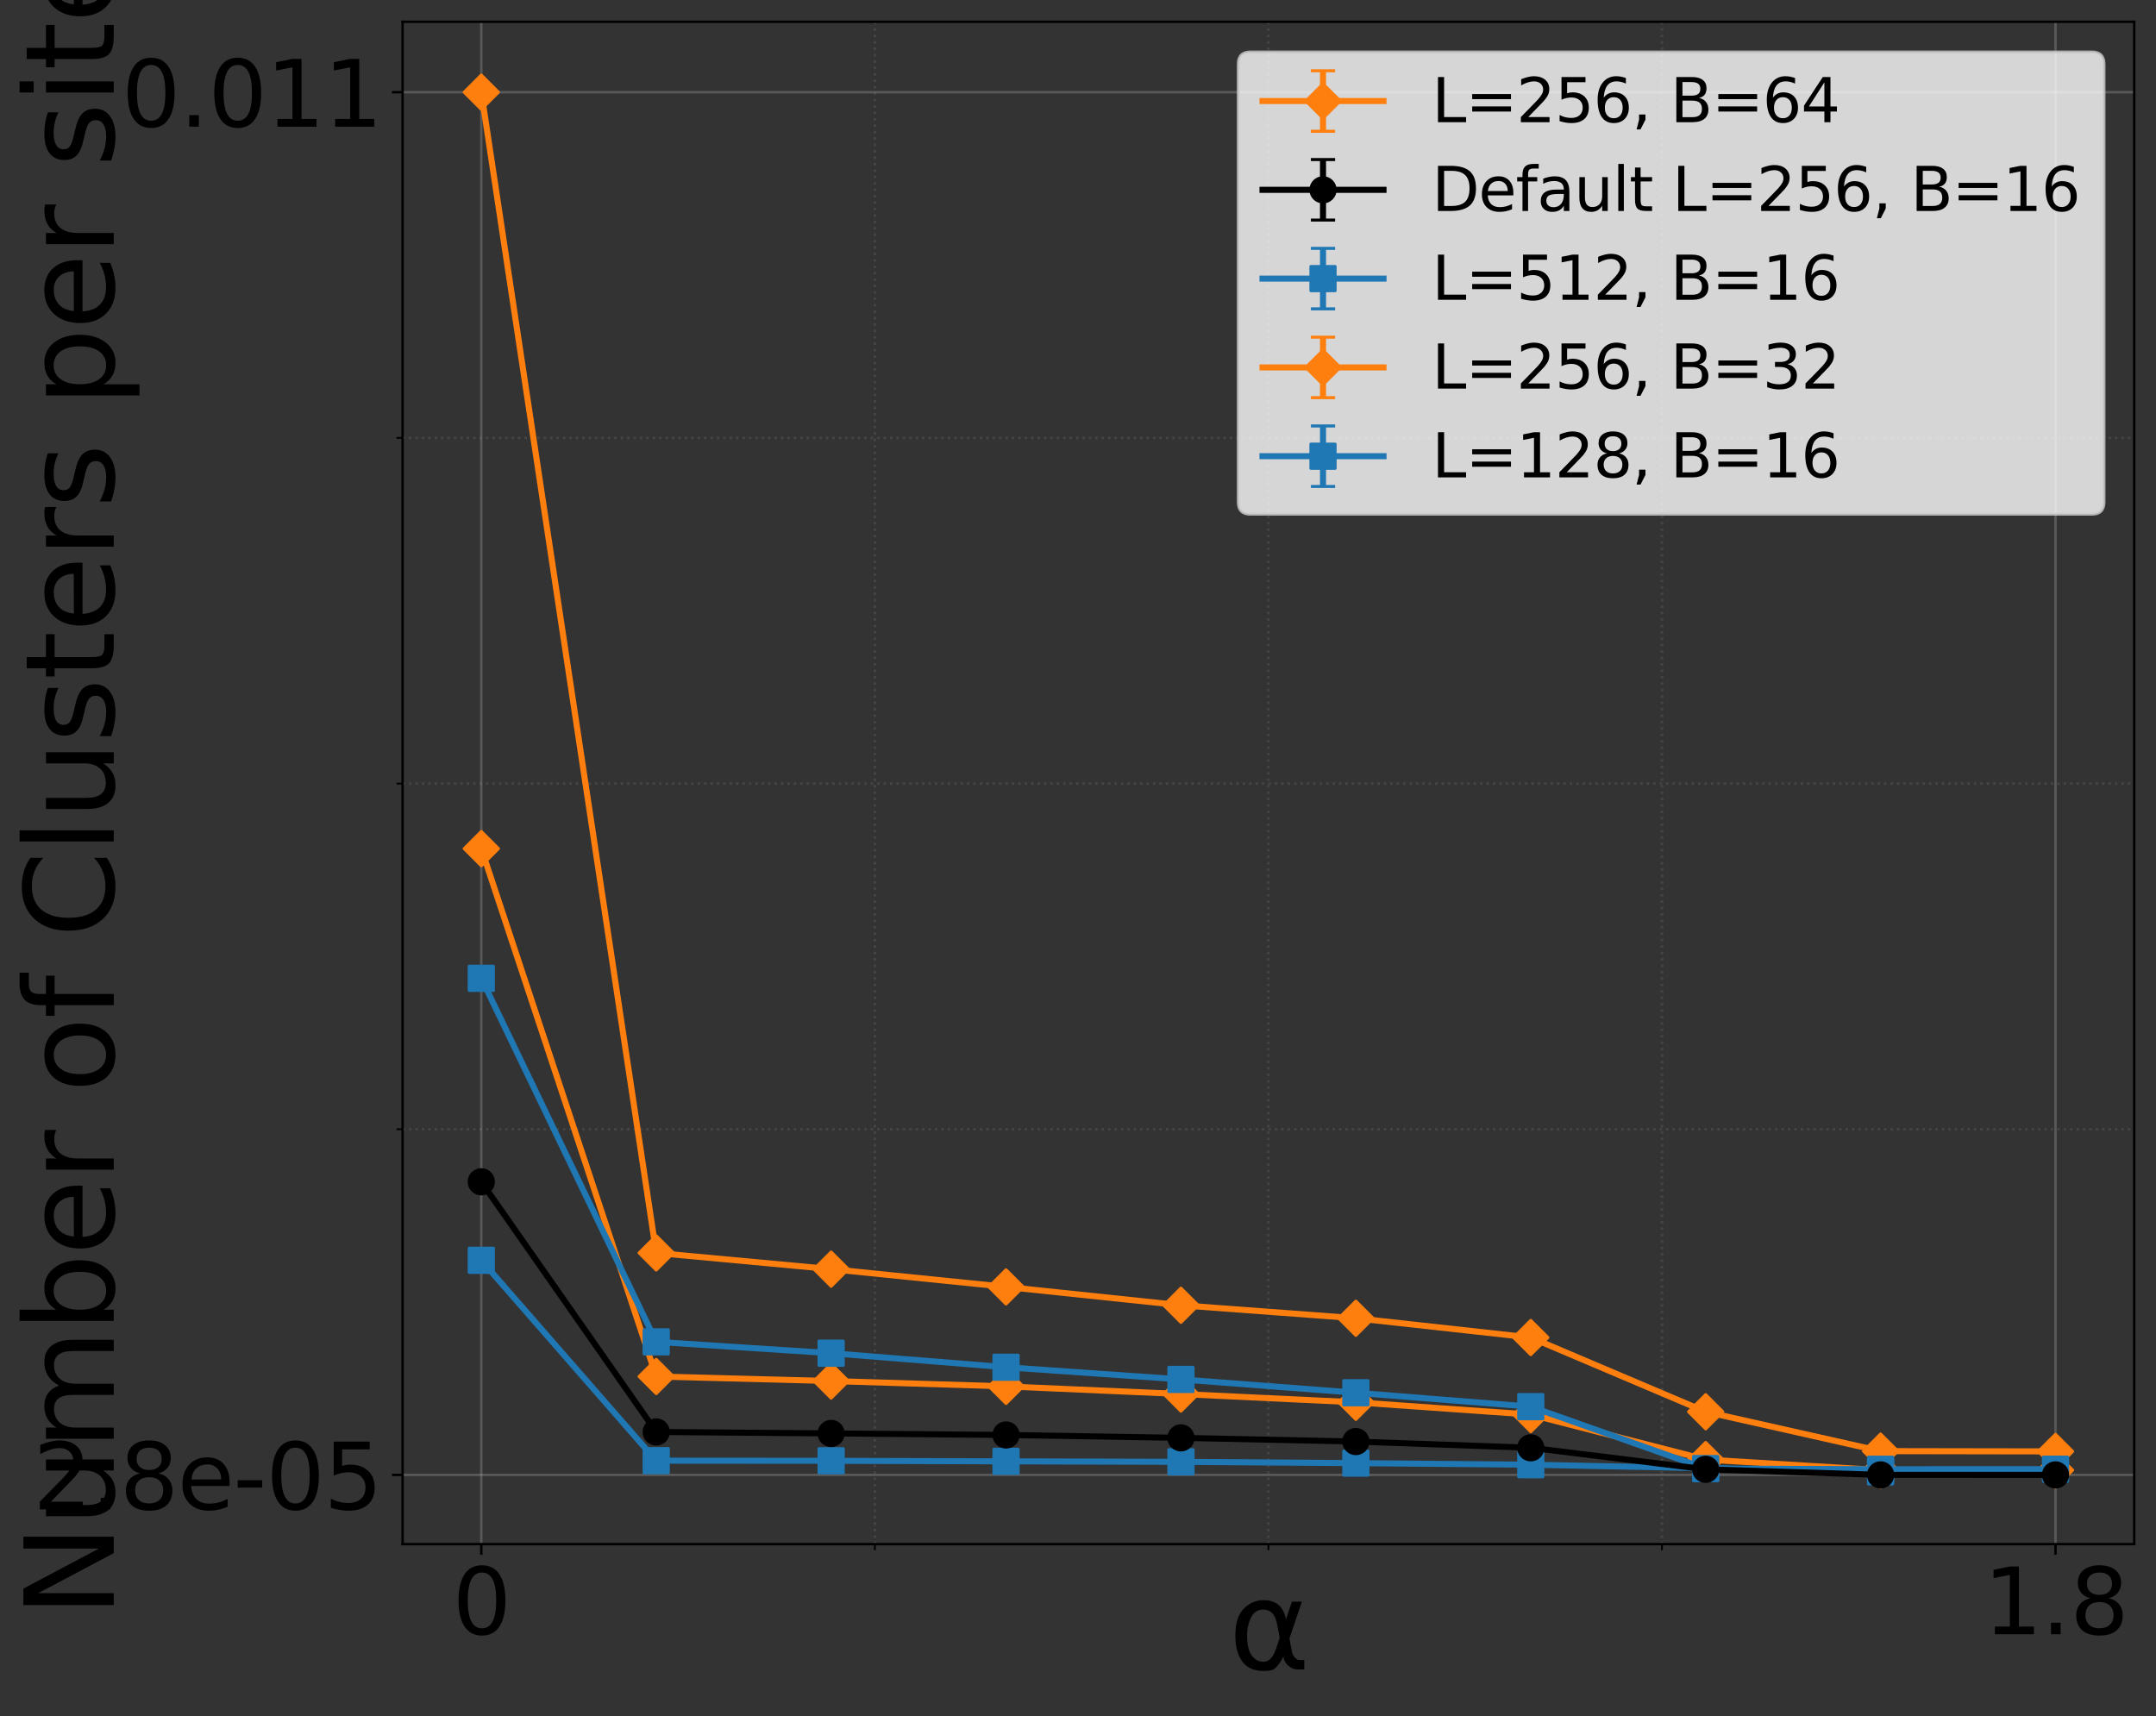 <?xml version="1.0" encoding="utf-8" standalone="no"?>
<!DOCTYPE svg PUBLIC "-//W3C//DTD SVG 1.1//EN"
  "http://www.w3.org/Graphics/SVG/1.1/DTD/svg11.dtd">
<svg xmlns:xlink="http://www.w3.org/1999/xlink" width="712.69pt" height="567.427pt" viewBox="0 0 712.69 567.427" xmlns="http://www.w3.org/2000/svg" version="1.1">
 <rect x="0" y="0" width="712.69" height="567.427" fill="#333333" stroke="none"/>
 <defs>
  <style type="text/css">*{stroke-linejoin: round; stroke-linecap: butt}</style>
 </defs>
 <g id="figure_1">
  <g id="patch_1">
   <path d="M 0 567.427 
L 712.69 567.427 
L 712.69 0 
L 0 0 
L 0 567.427 
z
" style="fill: none"/>
  </g>
  <g id="axes_1">
   <g id="patch_2">
    <path d="M 133.08 510.48 
L 705.49 510.48 
L 705.49 7.2 
L 133.08 7.2 
L 133.08 510.48 
z
" style="fill: none"/>
   </g>
   <g id="matplotlib.axis_1">
    <g id="xtick_1">
     <g id="line2d_1">
      <path d="M 159.098 510.48 
L 159.098 7.2 
" clip-path="url(#pbfcbd8eb08)" style="fill: none; stroke: #b0b0b0; stroke-opacity: 0.3; stroke-width: 0.8; stroke-linecap: square"/>
     </g>
     <g id="line2d_2">
      <defs>
       <path id="m1ad1ff586b" d="M 0 0 
L 0 3.5 
" style="stroke: #000000; stroke-width: 0.8"/>
      </defs>
      <g>
       <use xlink:href="#m1ad1ff586b" x="159.098" y="510.48" style="stroke: #000000; stroke-width: 0.8"/>
      </g>
     </g>
     <g id="text_1">
      <!-- 0 -->
      <g transform="translate(149.555 540.275) scale(0.3 -0.3)">
       <defs>
        <path id="DejaVuSans-30" d="M 2034 4250 
Q 1547 4250 1301 3770 
Q 1056 3291 1056 2328 
Q 1056 1369 1301 889 
Q 1547 409 2034 409 
Q 2525 409 2770 889 
Q 3016 1369 3016 2328 
Q 3016 3291 2770 3770 
Q 2525 4250 2034 4250 
z
M 2034 4750 
Q 2819 4750 3233 4129 
Q 3647 3509 3647 2328 
Q 3647 1150 3233 529 
Q 2819 -91 2034 -91 
Q 1250 -91 836 529 
Q 422 1150 422 2328 
Q 422 3509 836 4129 
Q 1250 4750 2034 4750 
z
" transform="scale(0.016)"/>
       </defs>
       <use xlink:href="#DejaVuSans-30"/>
      </g>
     </g>
    </g>
    <g id="xtick_2">
     <g id="line2d_3">
      <path d="M 679.471 510.48 
L 679.471 7.2 
" clip-path="url(#pbfcbd8eb08)" style="fill: none; stroke: #b0b0b0; stroke-opacity: 0.3; stroke-width: 0.8; stroke-linecap: square"/>
     </g>
     <g id="line2d_4">
      <g>
       <use xlink:href="#m1ad1ff586b" x="679.471" y="510.48" style="stroke: #000000; stroke-width: 0.8"/>
      </g>
     </g>
     <g id="text_2">
      <!-- 1.8 -->
      <g transform="translate(655.616 540.275) scale(0.3 -0.3)">
       <defs>
        <path id="DejaVuSans-31" d="M 794 531 
L 1825 531 
L 1825 4091 
L 703 3866 
L 703 4441 
L 1819 4666 
L 2450 4666 
L 2450 531 
L 3481 531 
L 3481 0 
L 794 0 
L 794 531 
z
" transform="scale(0.016)"/>
        <path id="DejaVuSans-2e" d="M 684 794 
L 1344 794 
L 1344 0 
L 684 0 
L 684 794 
z
" transform="scale(0.016)"/>
        <path id="DejaVuSans-38" d="M 2034 2216 
Q 1584 2216 1326 1975 
Q 1069 1734 1069 1313 
Q 1069 891 1326 650 
Q 1584 409 2034 409 
Q 2484 409 2743 651 
Q 3003 894 3003 1313 
Q 3003 1734 2745 1975 
Q 2488 2216 2034 2216 
z
M 1403 2484 
Q 997 2584 770 2862 
Q 544 3141 544 3541 
Q 544 4100 942 4425 
Q 1341 4750 2034 4750 
Q 2731 4750 3128 4425 
Q 3525 4100 3525 3541 
Q 3525 3141 3298 2862 
Q 3072 2584 2669 2484 
Q 3125 2378 3379 2068 
Q 3634 1759 3634 1313 
Q 3634 634 3220 271 
Q 2806 -91 2034 -91 
Q 1263 -91 848 271 
Q 434 634 434 1313 
Q 434 1759 690 2068 
Q 947 2378 1403 2484 
z
M 1172 3481 
Q 1172 3119 1398 2916 
Q 1625 2713 2034 2713 
Q 2441 2713 2670 2916 
Q 2900 3119 2900 3481 
Q 2900 3844 2670 4047 
Q 2441 4250 2034 4250 
Q 1625 4250 1398 4047 
Q 1172 3844 1172 3481 
z
" transform="scale(0.016)"/>
       </defs>
       <use xlink:href="#DejaVuSans-31"/>
       <use xlink:href="#DejaVuSans-2e" x="63.623"/>
       <use xlink:href="#DejaVuSans-38" x="95.41"/>
      </g>
     </g>
    </g>
    <g id="xtick_3">
     <g id="line2d_5">
      <path d="M 289.192 510.48 
L 289.192 7.2 
" clip-path="url(#pbfcbd8eb08)" style="fill: none; stroke-dasharray: 0.8,1.32; stroke-dashoffset: 0; stroke: #b0b0b0; stroke-opacity: 0.15; stroke-width: 0.8"/>
     </g>
     <g id="line2d_6">
      <defs>
       <path id="mff19987b61" d="M 0 0 
L 0 2 
" style="stroke: #000000; stroke-width: 0.6"/>
      </defs>
      <g>
       <use xlink:href="#mff19987b61" x="289.192" y="510.48" style="stroke: #000000; stroke-width: 0.6"/>
      </g>
     </g>
    </g>
    <g id="xtick_4">
     <g id="line2d_7">
      <path d="M 419.285 510.48 
L 419.285 7.2 
" clip-path="url(#pbfcbd8eb08)" style="fill: none; stroke-dasharray: 0.8,1.32; stroke-dashoffset: 0; stroke: #b0b0b0; stroke-opacity: 0.15; stroke-width: 0.8"/>
     </g>
     <g id="line2d_8">
      <g>
       <use xlink:href="#mff19987b61" x="419.285" y="510.48" style="stroke: #000000; stroke-width: 0.6"/>
      </g>
     </g>
    </g>
    <g id="xtick_5">
     <g id="line2d_9">
      <path d="M 549.378 510.48 
L 549.378 7.2 
" clip-path="url(#pbfcbd8eb08)" style="fill: none; stroke-dasharray: 0.8,1.32; stroke-dashoffset: 0; stroke: #b0b0b0; stroke-opacity: 0.15; stroke-width: 0.8"/>
     </g>
     <g id="line2d_10">
      <g>
       <use xlink:href="#mff19987b61" x="549.378" y="510.48" style="stroke: #000000; stroke-width: 0.6"/>
      </g>
     </g>
    </g>
    <g id="text_3">
     <!-- α -->
     <g transform="translate(406.1 551.908) scale(0.4 -0.4)">
      <defs>
       <path id="DejaVuSans-3b1" d="M 2644 1628 
L 2506 2350 
Q 2366 3091 1809 3091 
Q 1391 3091 1200 2747 
Q 959 2316 959 1747 
Q 959 1059 1194 731 
Q 1431 397 1809 397 
Q 2228 397 2453 1063 
L 2644 1628 
z
M 2966 2584 
L 3275 3500 
L 3788 3500 
L 3147 1603 
L 3272 919 
Q 3300 766 3409 638 
Q 3538 488 3638 488 
L 3913 488 
L 3913 0 
L 3569 0 
Q 3275 0 3013 263 
Q 2884 394 2831 669 
Q 2688 322 2394 50 
Q 2256 -78 1809 -78 
Q 1075 -78 719 397 
Q 353 888 353 1747 
Q 353 2666 750 3097 
Q 1191 3578 1809 3578 
Q 2781 3578 2966 2584 
z
" transform="scale(0.016)"/>
      </defs>
      <use xlink:href="#DejaVuSans-3b1"/>
     </g>
    </g>
   </g>
   <g id="matplotlib.axis_2">
    <g id="ytick_1">
     <g id="line2d_11">
      <path d="M 133.08 487.597 
L 705.49 487.597 
" clip-path="url(#pbfcbd8eb08)" style="fill: none; stroke: #b0b0b0; stroke-opacity: 0.3; stroke-width: 0.8; stroke-linecap: square"/>
     </g>
     <g id="line2d_12">
      <defs>
       <path id="mee9aa40d77" d="M 0 0 
L -3.5 0 
" style="stroke: #000000; stroke-width: 0.8"/>
      </defs>
      <g>
       <use xlink:href="#mee9aa40d77" x="133.08" y="487.597" style="stroke: #000000; stroke-width: 0.8"/>
      </g>
     </g>
     <g id="text_4">
      <!-- 2.8e-05 -->
      <g transform="translate(10.912 498.995) scale(0.3 -0.3)">
       <defs>
        <path id="DejaVuSans-32" d="M 1228 531 
L 3431 531 
L 3431 0 
L 469 0 
L 469 531 
Q 828 903 1448 1529 
Q 2069 2156 2228 2338 
Q 2531 2678 2651 2914 
Q 2772 3150 2772 3378 
Q 2772 3750 2511 3984 
Q 2250 4219 1831 4219 
Q 1534 4219 1204 4116 
Q 875 4013 500 3803 
L 500 4441 
Q 881 4594 1212 4672 
Q 1544 4750 1819 4750 
Q 2544 4750 2975 4387 
Q 3406 4025 3406 3419 
Q 3406 3131 3298 2873 
Q 3191 2616 2906 2266 
Q 2828 2175 2409 1742 
Q 1991 1309 1228 531 
z
" transform="scale(0.016)"/>
        <path id="DejaVuSans-65" d="M 3597 1894 
L 3597 1613 
L 953 1613 
Q 991 1019 1311 708 
Q 1631 397 2203 397 
Q 2534 397 2845 478 
Q 3156 559 3463 722 
L 3463 178 
Q 3153 47 2828 -22 
Q 2503 -91 2169 -91 
Q 1331 -91 842 396 
Q 353 884 353 1716 
Q 353 2575 817 3079 
Q 1281 3584 2069 3584 
Q 2775 3584 3186 3129 
Q 3597 2675 3597 1894 
z
M 3022 2063 
Q 3016 2534 2758 2815 
Q 2500 3097 2075 3097 
Q 1594 3097 1305 2825 
Q 1016 2553 972 2059 
L 3022 2063 
z
" transform="scale(0.016)"/>
        <path id="DejaVuSans-2d" d="M 313 2009 
L 1997 2009 
L 1997 1497 
L 313 1497 
L 313 2009 
z
" transform="scale(0.016)"/>
        <path id="DejaVuSans-35" d="M 691 4666 
L 3169 4666 
L 3169 4134 
L 1269 4134 
L 1269 2991 
Q 1406 3038 1543 3061 
Q 1681 3084 1819 3084 
Q 2600 3084 3056 2656 
Q 3513 2228 3513 1497 
Q 3513 744 3044 326 
Q 2575 -91 1722 -91 
Q 1428 -91 1123 -41 
Q 819 9 494 109 
L 494 744 
Q 775 591 1075 516 
Q 1375 441 1709 441 
Q 2250 441 2565 725 
Q 2881 1009 2881 1497 
Q 2881 1984 2565 2268 
Q 2250 2553 1709 2553 
Q 1456 2553 1204 2497 
Q 953 2441 691 2322 
L 691 4666 
z
" transform="scale(0.016)"/>
       </defs>
       <use xlink:href="#DejaVuSans-32"/>
       <use xlink:href="#DejaVuSans-2e" x="63.623"/>
       <use xlink:href="#DejaVuSans-38" x="95.41"/>
       <use xlink:href="#DejaVuSans-65" x="159.033"/>
       <use xlink:href="#DejaVuSans-2d" x="220.557"/>
       <use xlink:href="#DejaVuSans-30" x="256.641"/>
       <use xlink:href="#DejaVuSans-35" x="320.264"/>
      </g>
     </g>
    </g>
    <g id="ytick_2">
     <g id="line2d_13">
      <path d="M 133.08 30.481 
L 705.49 30.481 
" clip-path="url(#pbfcbd8eb08)" style="fill: none; stroke: #b0b0b0; stroke-opacity: 0.3; stroke-width: 0.8; stroke-linecap: square"/>
     </g>
     <g id="line2d_14">
      <g>
       <use xlink:href="#mee9aa40d77" x="133.08" y="30.481" style="stroke: #000000; stroke-width: 0.8"/>
      </g>
     </g>
     <g id="text_5">
      <!-- 0.011 -->
      <g transform="translate(40.195 41.878) scale(0.3 -0.3)">
       <use xlink:href="#DejaVuSans-30"/>
       <use xlink:href="#DejaVuSans-2e" x="63.623"/>
       <use xlink:href="#DejaVuSans-30" x="95.41"/>
       <use xlink:href="#DejaVuSans-31" x="159.033"/>
       <use xlink:href="#DejaVuSans-31" x="222.656"/>
      </g>
     </g>
    </g>
    <g id="ytick_3">
     <g id="line2d_15">
      <path d="M 133.08 373.318 
L 705.49 373.318 
" clip-path="url(#pbfcbd8eb08)" style="fill: none; stroke-dasharray: 0.8,1.32; stroke-dashoffset: 0; stroke: #b0b0b0; stroke-opacity: 0.15; stroke-width: 0.8"/>
     </g>
     <g id="line2d_16">
      <defs>
       <path id="m30a718e399" d="M 0 0 
L -2 0 
" style="stroke: #000000; stroke-width: 0.6"/>
      </defs>
      <g>
       <use xlink:href="#m30a718e399" x="133.08" y="373.318" style="stroke: #000000; stroke-width: 0.6"/>
      </g>
     </g>
    </g>
    <g id="ytick_4">
     <g id="line2d_17">
      <path d="M 133.08 259.039 
L 705.49 259.039 
" clip-path="url(#pbfcbd8eb08)" style="fill: none; stroke-dasharray: 0.8,1.32; stroke-dashoffset: 0; stroke: #b0b0b0; stroke-opacity: 0.15; stroke-width: 0.8"/>
     </g>
     <g id="line2d_18">
      <g>
       <use xlink:href="#m30a718e399" x="133.08" y="259.039" style="stroke: #000000; stroke-width: 0.6"/>
      </g>
     </g>
    </g>
    <g id="ytick_5">
     <g id="line2d_19">
      <path d="M 133.08 144.76 
L 705.49 144.76 
" clip-path="url(#pbfcbd8eb08)" style="fill: none; stroke-dasharray: 0.8,1.32; stroke-dashoffset: 0; stroke: #b0b0b0; stroke-opacity: 0.15; stroke-width: 0.8"/>
     </g>
     <g id="line2d_20">
      <g>
       <use xlink:href="#m30a718e399" x="133.08" y="144.76" style="stroke: #000000; stroke-width: 0.6"/>
      </g>
     </g>
    </g>
    <g id="text_6">
     <!-- Number of Clusters per site -->
     <g transform="translate(37.594 534.637) rotate(-90) scale(0.4 -0.4)">
      <defs>
       <path id="DejaVuSans-4e" d="M 628 4666 
L 1478 4666 
L 3547 763 
L 3547 4666 
L 4159 4666 
L 4159 0 
L 3309 0 
L 1241 3903 
L 1241 0 
L 628 0 
L 628 4666 
z
" transform="scale(0.016)"/>
       <path id="DejaVuSans-75" d="M 544 1381 
L 544 3500 
L 1119 3500 
L 1119 1403 
Q 1119 906 1312 657 
Q 1506 409 1894 409 
Q 2359 409 2629 706 
Q 2900 1003 2900 1516 
L 2900 3500 
L 3475 3500 
L 3475 0 
L 2900 0 
L 2900 538 
Q 2691 219 2414 64 
Q 2138 -91 1772 -91 
Q 1169 -91 856 284 
Q 544 659 544 1381 
z
M 1991 3584 
L 1991 3584 
z
" transform="scale(0.016)"/>
       <path id="DejaVuSans-6d" d="M 3328 2828 
Q 3544 3216 3844 3400 
Q 4144 3584 4550 3584 
Q 5097 3584 5394 3201 
Q 5691 2819 5691 2113 
L 5691 0 
L 5113 0 
L 5113 2094 
Q 5113 2597 4934 2840 
Q 4756 3084 4391 3084 
Q 3944 3084 3684 2787 
Q 3425 2491 3425 1978 
L 3425 0 
L 2847 0 
L 2847 2094 
Q 2847 2600 2669 2842 
Q 2491 3084 2119 3084 
Q 1678 3084 1418 2786 
Q 1159 2488 1159 1978 
L 1159 0 
L 581 0 
L 581 3500 
L 1159 3500 
L 1159 2956 
Q 1356 3278 1631 3431 
Q 1906 3584 2284 3584 
Q 2666 3584 2933 3390 
Q 3200 3197 3328 2828 
z
" transform="scale(0.016)"/>
       <path id="DejaVuSans-62" d="M 3116 1747 
Q 3116 2381 2855 2742 
Q 2594 3103 2138 3103 
Q 1681 3103 1420 2742 
Q 1159 2381 1159 1747 
Q 1159 1113 1420 752 
Q 1681 391 2138 391 
Q 2594 391 2855 752 
Q 3116 1113 3116 1747 
z
M 1159 2969 
Q 1341 3281 1617 3432 
Q 1894 3584 2278 3584 
Q 2916 3584 3314 3078 
Q 3713 2572 3713 1747 
Q 3713 922 3314 415 
Q 2916 -91 2278 -91 
Q 1894 -91 1617 61 
Q 1341 213 1159 525 
L 1159 0 
L 581 0 
L 581 4863 
L 1159 4863 
L 1159 2969 
z
" transform="scale(0.016)"/>
       <path id="DejaVuSans-72" d="M 2631 2963 
Q 2534 3019 2420 3045 
Q 2306 3072 2169 3072 
Q 1681 3072 1420 2755 
Q 1159 2438 1159 1844 
L 1159 0 
L 581 0 
L 581 3500 
L 1159 3500 
L 1159 2956 
Q 1341 3275 1631 3429 
Q 1922 3584 2338 3584 
Q 2397 3584 2469 3576 
Q 2541 3569 2628 3553 
L 2631 2963 
z
" transform="scale(0.016)"/>
       <path id="DejaVuSans-20" transform="scale(0.016)"/>
       <path id="DejaVuSans-6f" d="M 1959 3097 
Q 1497 3097 1228 2736 
Q 959 2375 959 1747 
Q 959 1119 1226 758 
Q 1494 397 1959 397 
Q 2419 397 2687 759 
Q 2956 1122 2956 1747 
Q 2956 2369 2687 2733 
Q 2419 3097 1959 3097 
z
M 1959 3584 
Q 2709 3584 3137 3096 
Q 3566 2609 3566 1747 
Q 3566 888 3137 398 
Q 2709 -91 1959 -91 
Q 1206 -91 779 398 
Q 353 888 353 1747 
Q 353 2609 779 3096 
Q 1206 3584 1959 3584 
z
" transform="scale(0.016)"/>
       <path id="DejaVuSans-66" d="M 2375 4863 
L 2375 4384 
L 1825 4384 
Q 1516 4384 1395 4259 
Q 1275 4134 1275 3809 
L 1275 3500 
L 2222 3500 
L 2222 3053 
L 1275 3053 
L 1275 0 
L 697 0 
L 697 3053 
L 147 3053 
L 147 3500 
L 697 3500 
L 697 3744 
Q 697 4328 969 4595 
Q 1241 4863 1831 4863 
L 2375 4863 
z
" transform="scale(0.016)"/>
       <path id="DejaVuSans-43" d="M 4122 4306 
L 4122 3641 
Q 3803 3938 3442 4084 
Q 3081 4231 2675 4231 
Q 1875 4231 1450 3742 
Q 1025 3253 1025 2328 
Q 1025 1406 1450 917 
Q 1875 428 2675 428 
Q 3081 428 3442 575 
Q 3803 722 4122 1019 
L 4122 359 
Q 3791 134 3420 21 
Q 3050 -91 2638 -91 
Q 1578 -91 968 557 
Q 359 1206 359 2328 
Q 359 3453 968 4101 
Q 1578 4750 2638 4750 
Q 3056 4750 3426 4639 
Q 3797 4528 4122 4306 
z
" transform="scale(0.016)"/>
       <path id="DejaVuSans-6c" d="M 603 4863 
L 1178 4863 
L 1178 0 
L 603 0 
L 603 4863 
z
" transform="scale(0.016)"/>
       <path id="DejaVuSans-73" d="M 2834 3397 
L 2834 2853 
Q 2591 2978 2328 3040 
Q 2066 3103 1784 3103 
Q 1356 3103 1142 2972 
Q 928 2841 928 2578 
Q 928 2378 1081 2264 
Q 1234 2150 1697 2047 
L 1894 2003 
Q 2506 1872 2764 1633 
Q 3022 1394 3022 966 
Q 3022 478 2636 193 
Q 2250 -91 1575 -91 
Q 1294 -91 989 -36 
Q 684 19 347 128 
L 347 722 
Q 666 556 975 473 
Q 1284 391 1588 391 
Q 1994 391 2212 530 
Q 2431 669 2431 922 
Q 2431 1156 2273 1281 
Q 2116 1406 1581 1522 
L 1381 1569 
Q 847 1681 609 1914 
Q 372 2147 372 2553 
Q 372 3047 722 3315 
Q 1072 3584 1716 3584 
Q 2034 3584 2315 3537 
Q 2597 3491 2834 3397 
z
" transform="scale(0.016)"/>
       <path id="DejaVuSans-74" d="M 1172 4494 
L 1172 3500 
L 2356 3500 
L 2356 3053 
L 1172 3053 
L 1172 1153 
Q 1172 725 1289 603 
Q 1406 481 1766 481 
L 2356 481 
L 2356 0 
L 1766 0 
Q 1100 0 847 248 
Q 594 497 594 1153 
L 594 3053 
L 172 3053 
L 172 3500 
L 594 3500 
L 594 4494 
L 1172 4494 
z
" transform="scale(0.016)"/>
       <path id="DejaVuSans-70" d="M 1159 525 
L 1159 -1331 
L 581 -1331 
L 581 3500 
L 1159 3500 
L 1159 2969 
Q 1341 3281 1617 3432 
Q 1894 3584 2278 3584 
Q 2916 3584 3314 3078 
Q 3713 2572 3713 1747 
Q 3713 922 3314 415 
Q 2916 -91 2278 -91 
Q 1894 -91 1617 61 
Q 1341 213 1159 525 
z
M 3116 1747 
Q 3116 2381 2855 2742 
Q 2594 3103 2138 3103 
Q 1681 3103 1420 2742 
Q 1159 2381 1159 1747 
Q 1159 1113 1420 752 
Q 1681 391 2138 391 
Q 2594 391 2855 752 
Q 3116 1113 3116 1747 
z
" transform="scale(0.016)"/>
       <path id="DejaVuSans-69" d="M 603 3500 
L 1178 3500 
L 1178 0 
L 603 0 
L 603 3500 
z
M 603 4863 
L 1178 4863 
L 1178 4134 
L 603 4134 
L 603 4863 
z
" transform="scale(0.016)"/>
      </defs>
      <use xlink:href="#DejaVuSans-4e"/>
      <use xlink:href="#DejaVuSans-75" x="74.805"/>
      <use xlink:href="#DejaVuSans-6d" x="138.184"/>
      <use xlink:href="#DejaVuSans-62" x="235.596"/>
      <use xlink:href="#DejaVuSans-65" x="299.072"/>
      <use xlink:href="#DejaVuSans-72" x="360.596"/>
      <use xlink:href="#DejaVuSans-20" x="401.709"/>
      <use xlink:href="#DejaVuSans-6f" x="433.496"/>
      <use xlink:href="#DejaVuSans-66" x="494.678"/>
      <use xlink:href="#DejaVuSans-20" x="529.883"/>
      <use xlink:href="#DejaVuSans-43" x="561.67"/>
      <use xlink:href="#DejaVuSans-6c" x="631.494"/>
      <use xlink:href="#DejaVuSans-75" x="659.277"/>
      <use xlink:href="#DejaVuSans-73" x="722.656"/>
      <use xlink:href="#DejaVuSans-74" x="774.756"/>
      <use xlink:href="#DejaVuSans-65" x="813.965"/>
      <use xlink:href="#DejaVuSans-72" x="875.488"/>
      <use xlink:href="#DejaVuSans-73" x="916.602"/>
      <use xlink:href="#DejaVuSans-20" x="968.701"/>
      <use xlink:href="#DejaVuSans-70" x="1000.488"/>
      <use xlink:href="#DejaVuSans-65" x="1063.965"/>
      <use xlink:href="#DejaVuSans-72" x="1125.488"/>
      <use xlink:href="#DejaVuSans-20" x="1166.602"/>
      <use xlink:href="#DejaVuSans-73" x="1198.389"/>
      <use xlink:href="#DejaVuSans-69" x="1250.488"/>
      <use xlink:href="#DejaVuSans-74" x="1278.271"/>
      <use xlink:href="#DejaVuSans-65" x="1317.48"/>
     </g>
    </g>
   </g>
   <g id="patch_3">
    <path d="M 133.08 510.48 
L 133.08 7.2 
" style="fill: none; stroke: #000000; stroke-width: 0.8; stroke-linejoin: miter; stroke-linecap: square"/>
   </g>
   <g id="patch_4">
    <path d="M 705.49 510.48 
L 705.49 7.2 
" style="fill: none; stroke: #000000; stroke-width: 0.8; stroke-linejoin: miter; stroke-linecap: square"/>
   </g>
   <g id="patch_5">
    <path d="M 133.08 510.48 
L 705.49 510.48 
" style="fill: none; stroke: #000000; stroke-width: 0.8; stroke-linejoin: miter; stroke-linecap: square"/>
   </g>
   <g id="patch_6">
    <path d="M 133.08 7.2 
L 705.49 7.2 
" style="fill: none; stroke: #000000; stroke-width: 0.8; stroke-linejoin: miter; stroke-linecap: square"/>
   </g>
   <g id="LineCollection_1">
    <path d="M 159.098 30.885 
L 159.098 30.076 
" clip-path="url(#pbfcbd8eb08)" style="fill: none; stroke: #ff7f0e; stroke-width: 2"/>
    <path d="M 216.918 414.431 
L 216.918 413.975 
" clip-path="url(#pbfcbd8eb08)" style="fill: none; stroke: #ff7f0e; stroke-width: 2"/>
    <path d="M 274.737 419.835 
L 274.737 419.313 
" clip-path="url(#pbfcbd8eb08)" style="fill: none; stroke: #ff7f0e; stroke-width: 2"/>
    <path d="M 332.556 425.704 
L 332.556 425.179 
" clip-path="url(#pbfcbd8eb08)" style="fill: none; stroke: #ff7f0e; stroke-width: 2"/>
    <path d="M 390.375 431.762 
L 390.375 431.274 
" clip-path="url(#pbfcbd8eb08)" style="fill: none; stroke: #ff7f0e; stroke-width: 2"/>
    <path d="M 448.194 436.038 
L 448.194 435.587 
" clip-path="url(#pbfcbd8eb08)" style="fill: none; stroke: #ff7f0e; stroke-width: 2"/>
    <path d="M 506.013 442.484 
L 506.013 441.879 
" clip-path="url(#pbfcbd8eb08)" style="fill: none; stroke: #ff7f0e; stroke-width: 2"/>
    <path d="M 563.833 467.584 
L 563.833 465.863 
" clip-path="url(#pbfcbd8eb08)" style="fill: none; stroke: #ff7f0e; stroke-width: 2"/>
    <path d="M 621.652 479.784 
L 621.652 479.683 
" clip-path="url(#pbfcbd8eb08)" style="fill: none; stroke: #ff7f0e; stroke-width: 2"/>
    <path d="M 679.471 479.859 
L 679.471 479.803 
" clip-path="url(#pbfcbd8eb08)" style="fill: none; stroke: #ff7f0e; stroke-width: 2"/>
   </g>
   <g id="line2d_21">
    <defs>
     <path id="me59611f02a" d="M 4 0 
L -4 -0 
" style="stroke: #ff7f0e"/>
    </defs>
    <g clip-path="url(#pbfcbd8eb08)">
     <use xlink:href="#me59611f02a" x="159.098" y="30.885" style="fill: #ff7f0e; stroke: #ff7f0e"/>
     <use xlink:href="#me59611f02a" x="216.918" y="414.431" style="fill: #ff7f0e; stroke: #ff7f0e"/>
     <use xlink:href="#me59611f02a" x="274.737" y="419.835" style="fill: #ff7f0e; stroke: #ff7f0e"/>
     <use xlink:href="#me59611f02a" x="332.556" y="425.704" style="fill: #ff7f0e; stroke: #ff7f0e"/>
     <use xlink:href="#me59611f02a" x="390.375" y="431.762" style="fill: #ff7f0e; stroke: #ff7f0e"/>
     <use xlink:href="#me59611f02a" x="448.194" y="436.038" style="fill: #ff7f0e; stroke: #ff7f0e"/>
     <use xlink:href="#me59611f02a" x="506.013" y="442.484" style="fill: #ff7f0e; stroke: #ff7f0e"/>
     <use xlink:href="#me59611f02a" x="563.833" y="467.584" style="fill: #ff7f0e; stroke: #ff7f0e"/>
     <use xlink:href="#me59611f02a" x="621.652" y="479.784" style="fill: #ff7f0e; stroke: #ff7f0e"/>
     <use xlink:href="#me59611f02a" x="679.471" y="479.859" style="fill: #ff7f0e; stroke: #ff7f0e"/>
    </g>
   </g>
   <g id="line2d_22">
    <g clip-path="url(#pbfcbd8eb08)">
     <use xlink:href="#me59611f02a" x="159.098" y="30.076" style="fill: #ff7f0e; stroke: #ff7f0e"/>
     <use xlink:href="#me59611f02a" x="216.918" y="413.975" style="fill: #ff7f0e; stroke: #ff7f0e"/>
     <use xlink:href="#me59611f02a" x="274.737" y="419.313" style="fill: #ff7f0e; stroke: #ff7f0e"/>
     <use xlink:href="#me59611f02a" x="332.556" y="425.179" style="fill: #ff7f0e; stroke: #ff7f0e"/>
     <use xlink:href="#me59611f02a" x="390.375" y="431.274" style="fill: #ff7f0e; stroke: #ff7f0e"/>
     <use xlink:href="#me59611f02a" x="448.194" y="435.587" style="fill: #ff7f0e; stroke: #ff7f0e"/>
     <use xlink:href="#me59611f02a" x="506.013" y="441.879" style="fill: #ff7f0e; stroke: #ff7f0e"/>
     <use xlink:href="#me59611f02a" x="563.833" y="465.863" style="fill: #ff7f0e; stroke: #ff7f0e"/>
     <use xlink:href="#me59611f02a" x="621.652" y="479.683" style="fill: #ff7f0e; stroke: #ff7f0e"/>
     <use xlink:href="#me59611f02a" x="679.471" y="479.803" style="fill: #ff7f0e; stroke: #ff7f0e"/>
    </g>
   </g>
   <g id="LineCollection_2">
    <path d="M 159.098 416.793 
L 159.098 416.498 
" clip-path="url(#pbfcbd8eb08)" style="fill: none; stroke: #1f77b4; stroke-width: 2"/>
    <path d="M 216.918 482.928 
L 216.918 482.861 
" clip-path="url(#pbfcbd8eb08)" style="fill: none; stroke: #1f77b4; stroke-width: 2"/>
    <path d="M 274.737 482.976 
L 274.737 482.901 
" clip-path="url(#pbfcbd8eb08)" style="fill: none; stroke: #1f77b4; stroke-width: 2"/>
    <path d="M 332.556 483.16 
L 332.556 483.063 
" clip-path="url(#pbfcbd8eb08)" style="fill: none; stroke: #1f77b4; stroke-width: 2"/>
    <path d="M 390.375 483.33 
L 390.375 483.229 
" clip-path="url(#pbfcbd8eb08)" style="fill: none; stroke: #1f77b4; stroke-width: 2"/>
    <path d="M 448.194 483.758 
L 448.194 483.65 
" clip-path="url(#pbfcbd8eb08)" style="fill: none; stroke: #1f77b4; stroke-width: 2"/>
    <path d="M 506.013 484.286 
L 506.013 484.17 
" clip-path="url(#pbfcbd8eb08)" style="fill: none; stroke: #1f77b4; stroke-width: 2"/>
    <path d="M 563.833 485.487 
L 563.833 485.303 
" clip-path="url(#pbfcbd8eb08)" style="fill: none; stroke: #1f77b4; stroke-width: 2"/>
    <path d="M 621.652 486.585 
L 621.652 486.585 
" clip-path="url(#pbfcbd8eb08)" style="fill: none; stroke: #1f77b4; stroke-width: 2"/>
   </g>
   <g id="line2d_23">
    <defs>
     <path id="mda134419c5" d="M 4 0 
L -4 -0 
" style="stroke: #1f77b4"/>
    </defs>
    <g clip-path="url(#pbfcbd8eb08)">
     <use xlink:href="#mda134419c5" x="159.098" y="416.793" style="fill: #1f77b4; stroke: #1f77b4"/>
     <use xlink:href="#mda134419c5" x="216.918" y="482.928" style="fill: #1f77b4; stroke: #1f77b4"/>
     <use xlink:href="#mda134419c5" x="274.737" y="482.976" style="fill: #1f77b4; stroke: #1f77b4"/>
     <use xlink:href="#mda134419c5" x="332.556" y="483.16" style="fill: #1f77b4; stroke: #1f77b4"/>
     <use xlink:href="#mda134419c5" x="390.375" y="483.33" style="fill: #1f77b4; stroke: #1f77b4"/>
     <use xlink:href="#mda134419c5" x="448.194" y="483.758" style="fill: #1f77b4; stroke: #1f77b4"/>
     <use xlink:href="#mda134419c5" x="506.013" y="484.286" style="fill: #1f77b4; stroke: #1f77b4"/>
     <use xlink:href="#mda134419c5" x="563.833" y="485.487" style="fill: #1f77b4; stroke: #1f77b4"/>
     <use xlink:href="#mda134419c5" x="621.652" y="486.585" style="fill: #1f77b4; stroke: #1f77b4"/>
    </g>
   </g>
   <g id="line2d_24">
    <g clip-path="url(#pbfcbd8eb08)">
     <use xlink:href="#mda134419c5" x="159.098" y="416.498" style="fill: #1f77b4; stroke: #1f77b4"/>
     <use xlink:href="#mda134419c5" x="216.918" y="482.861" style="fill: #1f77b4; stroke: #1f77b4"/>
     <use xlink:href="#mda134419c5" x="274.737" y="482.901" style="fill: #1f77b4; stroke: #1f77b4"/>
     <use xlink:href="#mda134419c5" x="332.556" y="483.063" style="fill: #1f77b4; stroke: #1f77b4"/>
     <use xlink:href="#mda134419c5" x="390.375" y="483.229" style="fill: #1f77b4; stroke: #1f77b4"/>
     <use xlink:href="#mda134419c5" x="448.194" y="483.65" style="fill: #1f77b4; stroke: #1f77b4"/>
     <use xlink:href="#mda134419c5" x="506.013" y="484.17" style="fill: #1f77b4; stroke: #1f77b4"/>
     <use xlink:href="#mda134419c5" x="563.833" y="485.303" style="fill: #1f77b4; stroke: #1f77b4"/>
     <use xlink:href="#mda134419c5" x="621.652" y="486.585" style="fill: #1f77b4; stroke: #1f77b4"/>
    </g>
   </g>
   <g id="LineCollection_3">
    <path d="M 159.098 280.854 
L 159.098 280.253 
" clip-path="url(#pbfcbd8eb08)" style="fill: none; stroke: #ff7f0e; stroke-width: 2"/>
    <path d="M 216.918 455.187 
L 216.918 454.937 
" clip-path="url(#pbfcbd8eb08)" style="fill: none; stroke: #ff7f0e; stroke-width: 2"/>
    <path d="M 274.737 456.708 
L 274.737 456.412 
" clip-path="url(#pbfcbd8eb08)" style="fill: none; stroke: #ff7f0e; stroke-width: 2"/>
    <path d="M 332.556 458.498 
L 332.556 458.165 
" clip-path="url(#pbfcbd8eb08)" style="fill: none; stroke: #ff7f0e; stroke-width: 2"/>
    <path d="M 390.375 461.042 
L 390.375 460.681 
" clip-path="url(#pbfcbd8eb08)" style="fill: none; stroke: #ff7f0e; stroke-width: 2"/>
    <path d="M 448.194 463.79 
L 448.194 463.394 
" clip-path="url(#pbfcbd8eb08)" style="fill: none; stroke: #ff7f0e; stroke-width: 2"/>
    <path d="M 506.013 467.874 
L 506.013 467.444 
" clip-path="url(#pbfcbd8eb08)" style="fill: none; stroke: #ff7f0e; stroke-width: 2"/>
    <path d="M 563.833 482.966 
L 563.833 482.094 
" clip-path="url(#pbfcbd8eb08)" style="fill: none; stroke: #ff7f0e; stroke-width: 2"/>
    <path d="M 621.652 486.046 
L 621.652 486.015 
" clip-path="url(#pbfcbd8eb08)" style="fill: none; stroke: #ff7f0e; stroke-width: 2"/>
    <path d="M 679.471 486.03 
L 679.471 485.999 
" clip-path="url(#pbfcbd8eb08)" style="fill: none; stroke: #ff7f0e; stroke-width: 2"/>
   </g>
   <g id="line2d_25">
    <g clip-path="url(#pbfcbd8eb08)">
     <use xlink:href="#me59611f02a" x="159.098" y="280.854" style="fill: #ff7f0e; stroke: #ff7f0e"/>
     <use xlink:href="#me59611f02a" x="216.918" y="455.187" style="fill: #ff7f0e; stroke: #ff7f0e"/>
     <use xlink:href="#me59611f02a" x="274.737" y="456.708" style="fill: #ff7f0e; stroke: #ff7f0e"/>
     <use xlink:href="#me59611f02a" x="332.556" y="458.498" style="fill: #ff7f0e; stroke: #ff7f0e"/>
     <use xlink:href="#me59611f02a" x="390.375" y="461.042" style="fill: #ff7f0e; stroke: #ff7f0e"/>
     <use xlink:href="#me59611f02a" x="448.194" y="463.79" style="fill: #ff7f0e; stroke: #ff7f0e"/>
     <use xlink:href="#me59611f02a" x="506.013" y="467.874" style="fill: #ff7f0e; stroke: #ff7f0e"/>
     <use xlink:href="#me59611f02a" x="563.833" y="482.966" style="fill: #ff7f0e; stroke: #ff7f0e"/>
     <use xlink:href="#me59611f02a" x="621.652" y="486.046" style="fill: #ff7f0e; stroke: #ff7f0e"/>
     <use xlink:href="#me59611f02a" x="679.471" y="486.03" style="fill: #ff7f0e; stroke: #ff7f0e"/>
    </g>
   </g>
   <g id="line2d_26">
    <g clip-path="url(#pbfcbd8eb08)">
     <use xlink:href="#me59611f02a" x="159.098" y="280.253" style="fill: #ff7f0e; stroke: #ff7f0e"/>
     <use xlink:href="#me59611f02a" x="216.918" y="454.937" style="fill: #ff7f0e; stroke: #ff7f0e"/>
     <use xlink:href="#me59611f02a" x="274.737" y="456.412" style="fill: #ff7f0e; stroke: #ff7f0e"/>
     <use xlink:href="#me59611f02a" x="332.556" y="458.165" style="fill: #ff7f0e; stroke: #ff7f0e"/>
     <use xlink:href="#me59611f02a" x="390.375" y="460.681" style="fill: #ff7f0e; stroke: #ff7f0e"/>
     <use xlink:href="#me59611f02a" x="448.194" y="463.394" style="fill: #ff7f0e; stroke: #ff7f0e"/>
     <use xlink:href="#me59611f02a" x="506.013" y="467.444" style="fill: #ff7f0e; stroke: #ff7f0e"/>
     <use xlink:href="#me59611f02a" x="563.833" y="482.094" style="fill: #ff7f0e; stroke: #ff7f0e"/>
     <use xlink:href="#me59611f02a" x="621.652" y="486.015" style="fill: #ff7f0e; stroke: #ff7f0e"/>
     <use xlink:href="#me59611f02a" x="679.471" y="485.999" style="fill: #ff7f0e; stroke: #ff7f0e"/>
    </g>
   </g>
   <g id="LineCollection_4">
    <path d="M 159.098 323.869 
L 159.098 322.986 
" clip-path="url(#pbfcbd8eb08)" style="fill: none; stroke: #1f77b4; stroke-width: 2"/>
    <path d="M 216.918 444.157 
L 216.918 443.061 
" clip-path="url(#pbfcbd8eb08)" style="fill: none; stroke: #1f77b4; stroke-width: 2"/>
    <path d="M 274.737 447.925 
L 274.737 446.793 
" clip-path="url(#pbfcbd8eb08)" style="fill: none; stroke: #1f77b4; stroke-width: 2"/>
    <path d="M 332.556 452.77 
L 332.556 451.239 
" clip-path="url(#pbfcbd8eb08)" style="fill: none; stroke: #1f77b4; stroke-width: 2"/>
    <path d="M 390.375 456.645 
L 390.375 455.411 
" clip-path="url(#pbfcbd8eb08)" style="fill: none; stroke: #1f77b4; stroke-width: 2"/>
    <path d="M 448.194 461.016 
L 448.194 459.852 
" clip-path="url(#pbfcbd8eb08)" style="fill: none; stroke: #1f77b4; stroke-width: 2"/>
    <path d="M 506.013 465.45 
L 506.013 464.629 
" clip-path="url(#pbfcbd8eb08)" style="fill: none; stroke: #1f77b4; stroke-width: 2"/>
    <path d="M 563.833 485.651 
L 563.833 485.334 
" clip-path="url(#pbfcbd8eb08)" style="fill: none; stroke: #1f77b4; stroke-width: 2"/>
    <path d="M 621.652 485.734 
L 621.652 485.707 
" clip-path="url(#pbfcbd8eb08)" style="fill: none; stroke: #1f77b4; stroke-width: 2"/>
    <path d="M 679.471 485.712 
L 679.471 485.687 
" clip-path="url(#pbfcbd8eb08)" style="fill: none; stroke: #1f77b4; stroke-width: 2"/>
   </g>
   <g id="line2d_27">
    <g clip-path="url(#pbfcbd8eb08)">
     <use xlink:href="#mda134419c5" x="159.098" y="323.869" style="fill: #1f77b4; stroke: #1f77b4"/>
     <use xlink:href="#mda134419c5" x="216.918" y="444.157" style="fill: #1f77b4; stroke: #1f77b4"/>
     <use xlink:href="#mda134419c5" x="274.737" y="447.925" style="fill: #1f77b4; stroke: #1f77b4"/>
     <use xlink:href="#mda134419c5" x="332.556" y="452.77" style="fill: #1f77b4; stroke: #1f77b4"/>
     <use xlink:href="#mda134419c5" x="390.375" y="456.645" style="fill: #1f77b4; stroke: #1f77b4"/>
     <use xlink:href="#mda134419c5" x="448.194" y="461.016" style="fill: #1f77b4; stroke: #1f77b4"/>
     <use xlink:href="#mda134419c5" x="506.013" y="465.45" style="fill: #1f77b4; stroke: #1f77b4"/>
     <use xlink:href="#mda134419c5" x="563.833" y="485.651" style="fill: #1f77b4; stroke: #1f77b4"/>
     <use xlink:href="#mda134419c5" x="621.652" y="485.734" style="fill: #1f77b4; stroke: #1f77b4"/>
     <use xlink:href="#mda134419c5" x="679.471" y="485.712" style="fill: #1f77b4; stroke: #1f77b4"/>
    </g>
   </g>
   <g id="line2d_28">
    <g clip-path="url(#pbfcbd8eb08)">
     <use xlink:href="#mda134419c5" x="159.098" y="322.986" style="fill: #1f77b4; stroke: #1f77b4"/>
     <use xlink:href="#mda134419c5" x="216.918" y="443.061" style="fill: #1f77b4; stroke: #1f77b4"/>
     <use xlink:href="#mda134419c5" x="274.737" y="446.793" style="fill: #1f77b4; stroke: #1f77b4"/>
     <use xlink:href="#mda134419c5" x="332.556" y="451.239" style="fill: #1f77b4; stroke: #1f77b4"/>
     <use xlink:href="#mda134419c5" x="390.375" y="455.411" style="fill: #1f77b4; stroke: #1f77b4"/>
     <use xlink:href="#mda134419c5" x="448.194" y="459.852" style="fill: #1f77b4; stroke: #1f77b4"/>
     <use xlink:href="#mda134419c5" x="506.013" y="464.629" style="fill: #1f77b4; stroke: #1f77b4"/>
     <use xlink:href="#mda134419c5" x="563.833" y="485.334" style="fill: #1f77b4; stroke: #1f77b4"/>
     <use xlink:href="#mda134419c5" x="621.652" y="485.707" style="fill: #1f77b4; stroke: #1f77b4"/>
     <use xlink:href="#mda134419c5" x="679.471" y="485.687" style="fill: #1f77b4; stroke: #1f77b4"/>
    </g>
   </g>
   <g id="legend_1">
    <g id="patch_7">
     <path d="M 413.337 169.981 
L 691.49 169.981 
Q 695.49 169.981 695.49 165.981 
L 695.49 21.2 
Q 695.49 17.2 691.49 17.2 
L 413.337 17.2 
Q 409.337 17.2 409.337 21.2 
L 409.337 165.981 
Q 409.337 169.981 413.337 169.981 
z
" style="fill: #ffffff; opacity: 0.8; stroke: #cccccc; stroke-linejoin: miter"/>
    </g>
    <g id="LineCollection_5">
     <path d="M 437.337 43.397 
L 437.337 23.397 
" style="fill: none; stroke: #ff7f0e; stroke-width: 2"/>
    </g>
    <g id="line2d_29">
     <g>
      <use xlink:href="#me59611f02a" x="437.337" y="43.397" style="fill: #ff7f0e; stroke: #ff7f0e"/>
     </g>
    </g>
    <g id="line2d_30">
     <g>
      <use xlink:href="#me59611f02a" x="437.337" y="23.397" style="fill: #ff7f0e; stroke: #ff7f0e"/>
     </g>
    </g>
    <g id="line2d_31">
     <path d="M 417.337 33.397 
L 457.337 33.397 
" style="fill: none; stroke: #ff7f0e; stroke-width: 2; stroke-linecap: square"/>
    </g>
    <g id="line2d_32">
     <defs>
      <path id="mc650d5fc3f" d="M -0 5.657 
L 5.657 0 
L 0 -5.657 
L -5.657 -0 
z
" style="stroke: #ff7f0e; stroke-linejoin: miter"/>
     </defs>
     <g>
      <use xlink:href="#mc650d5fc3f" x="437.337" y="33.397" style="fill: #ff7f0e; stroke: #ff7f0e; stroke-linejoin: miter"/>
     </g>
    </g>
    <g id="text_7">
     <!-- L=256, B=64 -->
     <g transform="translate(473.337 40.397) scale(0.2 -0.2)">
      <defs>
       <path id="DejaVuSans-4c" d="M 628 4666 
L 1259 4666 
L 1259 531 
L 3531 531 
L 3531 0 
L 628 0 
L 628 4666 
z
" transform="scale(0.016)"/>
       <path id="DejaVuSans-3d" d="M 678 2906 
L 4684 2906 
L 4684 2381 
L 678 2381 
L 678 2906 
z
M 678 1631 
L 4684 1631 
L 4684 1100 
L 678 1100 
L 678 1631 
z
" transform="scale(0.016)"/>
       <path id="DejaVuSans-36" d="M 2113 2584 
Q 1688 2584 1439 2293 
Q 1191 2003 1191 1497 
Q 1191 994 1439 701 
Q 1688 409 2113 409 
Q 2538 409 2786 701 
Q 3034 994 3034 1497 
Q 3034 2003 2786 2293 
Q 2538 2584 2113 2584 
z
M 3366 4563 
L 3366 3988 
Q 3128 4100 2886 4159 
Q 2644 4219 2406 4219 
Q 1781 4219 1451 3797 
Q 1122 3375 1075 2522 
Q 1259 2794 1537 2939 
Q 1816 3084 2150 3084 
Q 2853 3084 3261 2657 
Q 3669 2231 3669 1497 
Q 3669 778 3244 343 
Q 2819 -91 2113 -91 
Q 1303 -91 875 529 
Q 447 1150 447 2328 
Q 447 3434 972 4092 
Q 1497 4750 2381 4750 
Q 2619 4750 2861 4703 
Q 3103 4656 3366 4563 
z
" transform="scale(0.016)"/>
       <path id="DejaVuSans-2c" d="M 750 794 
L 1409 794 
L 1409 256 
L 897 -744 
L 494 -744 
L 750 256 
L 750 794 
z
" transform="scale(0.016)"/>
       <path id="DejaVuSans-42" d="M 1259 2228 
L 1259 519 
L 2272 519 
Q 2781 519 3026 730 
Q 3272 941 3272 1375 
Q 3272 1813 3026 2020 
Q 2781 2228 2272 2228 
L 1259 2228 
z
M 1259 4147 
L 1259 2741 
L 2194 2741 
Q 2656 2741 2882 2914 
Q 3109 3088 3109 3444 
Q 3109 3797 2882 3972 
Q 2656 4147 2194 4147 
L 1259 4147 
z
M 628 4666 
L 2241 4666 
Q 2963 4666 3353 4366 
Q 3744 4066 3744 3513 
Q 3744 3084 3544 2831 
Q 3344 2578 2956 2516 
Q 3422 2416 3680 2098 
Q 3938 1781 3938 1306 
Q 3938 681 3513 340 
Q 3088 0 2303 0 
L 628 0 
L 628 4666 
z
" transform="scale(0.016)"/>
       <path id="DejaVuSans-34" d="M 2419 4116 
L 825 1625 
L 2419 1625 
L 2419 4116 
z
M 2253 4666 
L 3047 4666 
L 3047 1625 
L 3713 1625 
L 3713 1100 
L 3047 1100 
L 3047 0 
L 2419 0 
L 2419 1100 
L 313 1100 
L 313 1709 
L 2253 4666 
z
" transform="scale(0.016)"/>
      </defs>
      <use xlink:href="#DejaVuSans-4c"/>
      <use xlink:href="#DejaVuSans-3d" x="55.713"/>
      <use xlink:href="#DejaVuSans-32" x="139.502"/>
      <use xlink:href="#DejaVuSans-35" x="203.125"/>
      <use xlink:href="#DejaVuSans-36" x="266.748"/>
      <use xlink:href="#DejaVuSans-2c" x="330.371"/>
      <use xlink:href="#DejaVuSans-20" x="362.158"/>
      <use xlink:href="#DejaVuSans-42" x="393.945"/>
      <use xlink:href="#DejaVuSans-3d" x="462.549"/>
      <use xlink:href="#DejaVuSans-36" x="546.338"/>
      <use xlink:href="#DejaVuSans-34" x="609.961"/>
     </g>
    </g>
    <g id="LineCollection_6">
     <path d="M 437.337 72.753 
L 437.337 52.753 
" style="fill: none; stroke: #000000; stroke-width: 2"/>
    </g>
    <g id="line2d_33">
     <defs>
      <path id="mef3c70ea45" d="M 4 0 
L -4 -0 
" style="stroke: #000000"/>
     </defs>
     <g>
      <use xlink:href="#mef3c70ea45" x="437.337" y="72.753" style="stroke: #000000"/>
     </g>
    </g>
    <g id="line2d_34">
     <g>
      <use xlink:href="#mef3c70ea45" x="437.337" y="52.753" style="stroke: #000000"/>
     </g>
    </g>
    <g id="line2d_35">
     <path d="M 417.337 62.753 
L 457.337 62.753 
" style="fill: none; stroke: #000000; stroke-width: 2; stroke-linecap: square"/>
    </g>
    <g id="line2d_36">
     <defs>
      <path id="m0ec8edfec0" d="M 0 4 
C 1.061 4 2.078 3.579 2.828 2.828 
C 3.579 2.078 4 1.061 4 0 
C 4 -1.061 3.579 -2.078 2.828 -2.828 
C 2.078 -3.579 1.061 -4 0 -4 
C -1.061 -4 -2.078 -3.579 -2.828 -2.828 
C -3.579 -2.078 -4 -1.061 -4 0 
C -4 1.061 -3.579 2.078 -2.828 2.828 
C -2.078 3.579 -1.061 4 0 4 
z
" style="stroke: #000000"/>
     </defs>
     <g>
      <use xlink:href="#m0ec8edfec0" x="437.337" y="62.753" style="stroke: #000000"/>
     </g>
    </g>
    <g id="text_8">
     <!-- Default L=256, B=16 -->
     <g transform="translate(473.337 69.753) scale(0.2 -0.2)">
      <defs>
       <path id="DejaVuSans-44" d="M 1259 4147 
L 1259 519 
L 2022 519 
Q 2988 519 3436 956 
Q 3884 1394 3884 2338 
Q 3884 3275 3436 3711 
Q 2988 4147 2022 4147 
L 1259 4147 
z
M 628 4666 
L 1925 4666 
Q 3281 4666 3915 4102 
Q 4550 3538 4550 2338 
Q 4550 1131 3912 565 
Q 3275 0 1925 0 
L 628 0 
L 628 4666 
z
" transform="scale(0.016)"/>
       <path id="DejaVuSans-61" d="M 2194 1759 
Q 1497 1759 1228 1600 
Q 959 1441 959 1056 
Q 959 750 1161 570 
Q 1363 391 1709 391 
Q 2188 391 2477 730 
Q 2766 1069 2766 1631 
L 2766 1759 
L 2194 1759 
z
M 3341 1997 
L 3341 0 
L 2766 0 
L 2766 531 
Q 2569 213 2275 61 
Q 1981 -91 1556 -91 
Q 1019 -91 701 211 
Q 384 513 384 1019 
Q 384 1609 779 1909 
Q 1175 2209 1959 2209 
L 2766 2209 
L 2766 2266 
Q 2766 2663 2505 2880 
Q 2244 3097 1772 3097 
Q 1472 3097 1187 3025 
Q 903 2953 641 2809 
L 641 3341 
Q 956 3463 1253 3523 
Q 1550 3584 1831 3584 
Q 2591 3584 2966 3190 
Q 3341 2797 3341 1997 
z
" transform="scale(0.016)"/>
      </defs>
      <use xlink:href="#DejaVuSans-44"/>
      <use xlink:href="#DejaVuSans-65" x="77.002"/>
      <use xlink:href="#DejaVuSans-66" x="138.525"/>
      <use xlink:href="#DejaVuSans-61" x="173.73"/>
      <use xlink:href="#DejaVuSans-75" x="235.01"/>
      <use xlink:href="#DejaVuSans-6c" x="298.389"/>
      <use xlink:href="#DejaVuSans-74" x="326.172"/>
      <use xlink:href="#DejaVuSans-20" x="365.381"/>
      <use xlink:href="#DejaVuSans-4c" x="397.168"/>
      <use xlink:href="#DejaVuSans-3d" x="452.881"/>
      <use xlink:href="#DejaVuSans-32" x="536.67"/>
      <use xlink:href="#DejaVuSans-35" x="600.293"/>
      <use xlink:href="#DejaVuSans-36" x="663.916"/>
      <use xlink:href="#DejaVuSans-2c" x="727.539"/>
      <use xlink:href="#DejaVuSans-20" x="759.326"/>
      <use xlink:href="#DejaVuSans-42" x="791.113"/>
      <use xlink:href="#DejaVuSans-3d" x="859.717"/>
      <use xlink:href="#DejaVuSans-31" x="943.506"/>
      <use xlink:href="#DejaVuSans-36" x="1007.129"/>
     </g>
    </g>
    <g id="LineCollection_7">
     <path d="M 437.337 102.109 
L 437.337 82.109 
" style="fill: none; stroke: #1f77b4; stroke-width: 2"/>
    </g>
    <g id="line2d_37">
     <g>
      <use xlink:href="#mda134419c5" x="437.337" y="102.109" style="fill: #1f77b4; stroke: #1f77b4"/>
     </g>
    </g>
    <g id="line2d_38">
     <g>
      <use xlink:href="#mda134419c5" x="437.337" y="82.109" style="fill: #1f77b4; stroke: #1f77b4"/>
     </g>
    </g>
    <g id="line2d_39">
     <path d="M 417.337 92.109 
L 457.337 92.109 
" style="fill: none; stroke: #1f77b4; stroke-width: 2; stroke-linecap: square"/>
    </g>
    <g id="line2d_40">
     <defs>
      <path id="ma3e65f9ca2" d="M -4 4 
L 4 4 
L 4 -4 
L -4 -4 
z
" style="stroke: #1f77b4; stroke-linejoin: miter"/>
     </defs>
     <g>
      <use xlink:href="#ma3e65f9ca2" x="437.337" y="92.109" style="fill: #1f77b4; stroke: #1f77b4; stroke-linejoin: miter"/>
     </g>
    </g>
    <g id="text_9">
     <!-- L=512, B=16 -->
     <g transform="translate(473.337 99.109) scale(0.2 -0.2)">
      <use xlink:href="#DejaVuSans-4c"/>
      <use xlink:href="#DejaVuSans-3d" x="55.713"/>
      <use xlink:href="#DejaVuSans-35" x="139.502"/>
      <use xlink:href="#DejaVuSans-31" x="203.125"/>
      <use xlink:href="#DejaVuSans-32" x="266.748"/>
      <use xlink:href="#DejaVuSans-2c" x="330.371"/>
      <use xlink:href="#DejaVuSans-20" x="362.158"/>
      <use xlink:href="#DejaVuSans-42" x="393.945"/>
      <use xlink:href="#DejaVuSans-3d" x="462.549"/>
      <use xlink:href="#DejaVuSans-31" x="546.338"/>
      <use xlink:href="#DejaVuSans-36" x="609.961"/>
     </g>
    </g>
    <g id="LineCollection_8">
     <path d="M 437.337 131.466 
L 437.337 111.466 
" style="fill: none; stroke: #ff7f0e; stroke-width: 2"/>
    </g>
    <g id="line2d_41">
     <g>
      <use xlink:href="#me59611f02a" x="437.337" y="131.466" style="fill: #ff7f0e; stroke: #ff7f0e"/>
     </g>
    </g>
    <g id="line2d_42">
     <g>
      <use xlink:href="#me59611f02a" x="437.337" y="111.466" style="fill: #ff7f0e; stroke: #ff7f0e"/>
     </g>
    </g>
    <g id="line2d_43">
     <path d="M 417.337 121.466 
L 457.337 121.466 
" style="fill: none; stroke: #ff7f0e; stroke-width: 2; stroke-linecap: square"/>
    </g>
    <g id="line2d_44">
     <g>
      <use xlink:href="#mc650d5fc3f" x="437.337" y="121.466" style="fill: #ff7f0e; stroke: #ff7f0e; stroke-linejoin: miter"/>
     </g>
    </g>
    <g id="text_10">
     <!-- L=256, B=32 -->
     <g transform="translate(473.337 128.466) scale(0.2 -0.2)">
      <defs>
       <path id="DejaVuSans-33" d="M 2597 2516 
Q 3050 2419 3304 2112 
Q 3559 1806 3559 1356 
Q 3559 666 3084 287 
Q 2609 -91 1734 -91 
Q 1441 -91 1130 -33 
Q 819 25 488 141 
L 488 750 
Q 750 597 1062 519 
Q 1375 441 1716 441 
Q 2309 441 2620 675 
Q 2931 909 2931 1356 
Q 2931 1769 2642 2001 
Q 2353 2234 1838 2234 
L 1294 2234 
L 1294 2753 
L 1863 2753 
Q 2328 2753 2575 2939 
Q 2822 3125 2822 3475 
Q 2822 3834 2567 4026 
Q 2313 4219 1838 4219 
Q 1578 4219 1281 4162 
Q 984 4106 628 3988 
L 628 4550 
Q 988 4650 1302 4700 
Q 1616 4750 1894 4750 
Q 2613 4750 3031 4423 
Q 3450 4097 3450 3541 
Q 3450 3153 3228 2886 
Q 3006 2619 2597 2516 
z
" transform="scale(0.016)"/>
      </defs>
      <use xlink:href="#DejaVuSans-4c"/>
      <use xlink:href="#DejaVuSans-3d" x="55.713"/>
      <use xlink:href="#DejaVuSans-32" x="139.502"/>
      <use xlink:href="#DejaVuSans-35" x="203.125"/>
      <use xlink:href="#DejaVuSans-36" x="266.748"/>
      <use xlink:href="#DejaVuSans-2c" x="330.371"/>
      <use xlink:href="#DejaVuSans-20" x="362.158"/>
      <use xlink:href="#DejaVuSans-42" x="393.945"/>
      <use xlink:href="#DejaVuSans-3d" x="462.549"/>
      <use xlink:href="#DejaVuSans-33" x="546.338"/>
      <use xlink:href="#DejaVuSans-32" x="609.961"/>
     </g>
    </g>
    <g id="LineCollection_9">
     <path d="M 437.337 160.822 
L 437.337 140.822 
" style="fill: none; stroke: #1f77b4; stroke-width: 2"/>
    </g>
    <g id="line2d_45">
     <g>
      <use xlink:href="#mda134419c5" x="437.337" y="160.822" style="fill: #1f77b4; stroke: #1f77b4"/>
     </g>
    </g>
    <g id="line2d_46">
     <g>
      <use xlink:href="#mda134419c5" x="437.337" y="140.822" style="fill: #1f77b4; stroke: #1f77b4"/>
     </g>
    </g>
    <g id="line2d_47">
     <path d="M 417.337 150.822 
L 457.337 150.822 
" style="fill: none; stroke: #1f77b4; stroke-width: 2; stroke-linecap: square"/>
    </g>
    <g id="line2d_48">
     <g>
      <use xlink:href="#ma3e65f9ca2" x="437.337" y="150.822" style="fill: #1f77b4; stroke: #1f77b4; stroke-linejoin: miter"/>
     </g>
    </g>
    <g id="text_11">
     <!-- L=128, B=16 -->
     <g transform="translate(473.337 157.822) scale(0.2 -0.2)">
      <use xlink:href="#DejaVuSans-4c"/>
      <use xlink:href="#DejaVuSans-3d" x="55.713"/>
      <use xlink:href="#DejaVuSans-31" x="139.502"/>
      <use xlink:href="#DejaVuSans-32" x="203.125"/>
      <use xlink:href="#DejaVuSans-38" x="266.748"/>
      <use xlink:href="#DejaVuSans-2c" x="330.371"/>
      <use xlink:href="#DejaVuSans-20" x="362.158"/>
      <use xlink:href="#DejaVuSans-42" x="393.945"/>
      <use xlink:href="#DejaVuSans-3d" x="462.549"/>
      <use xlink:href="#DejaVuSans-31" x="546.338"/>
      <use xlink:href="#DejaVuSans-36" x="609.961"/>
     </g>
    </g>
   </g>
   <g id="line2d_49">
    <path d="M 159.098 30.481 
L 216.918 414.203 
L 274.737 419.574 
L 332.556 425.442 
L 390.375 431.518 
L 448.194 435.813 
L 506.013 442.182 
L 563.833 466.723 
L 621.652 479.733 
L 679.471 479.831 
" clip-path="url(#pbfcbd8eb08)" style="fill: none; stroke: #ff7f0e; stroke-width: 2; stroke-linecap: square"/>
    <g clip-path="url(#pbfcbd8eb08)">
     <use xlink:href="#mc650d5fc3f" x="159.098" y="30.481" style="fill: #ff7f0e; stroke: #ff7f0e; stroke-linejoin: miter"/>
     <use xlink:href="#mc650d5fc3f" x="216.918" y="414.203" style="fill: #ff7f0e; stroke: #ff7f0e; stroke-linejoin: miter"/>
     <use xlink:href="#mc650d5fc3f" x="274.737" y="419.574" style="fill: #ff7f0e; stroke: #ff7f0e; stroke-linejoin: miter"/>
     <use xlink:href="#mc650d5fc3f" x="332.556" y="425.442" style="fill: #ff7f0e; stroke: #ff7f0e; stroke-linejoin: miter"/>
     <use xlink:href="#mc650d5fc3f" x="390.375" y="431.518" style="fill: #ff7f0e; stroke: #ff7f0e; stroke-linejoin: miter"/>
     <use xlink:href="#mc650d5fc3f" x="448.194" y="435.813" style="fill: #ff7f0e; stroke: #ff7f0e; stroke-linejoin: miter"/>
     <use xlink:href="#mc650d5fc3f" x="506.013" y="442.182" style="fill: #ff7f0e; stroke: #ff7f0e; stroke-linejoin: miter"/>
     <use xlink:href="#mc650d5fc3f" x="563.833" y="466.723" style="fill: #ff7f0e; stroke: #ff7f0e; stroke-linejoin: miter"/>
     <use xlink:href="#mc650d5fc3f" x="621.652" y="479.733" style="fill: #ff7f0e; stroke: #ff7f0e; stroke-linejoin: miter"/>
     <use xlink:href="#mc650d5fc3f" x="679.471" y="479.831" style="fill: #ff7f0e; stroke: #ff7f0e; stroke-linejoin: miter"/>
    </g>
   </g>
   <g id="line2d_50">
    <path d="M 159.098 416.645 
L 216.918 482.894 
L 274.737 482.938 
L 332.556 483.111 
L 390.375 483.28 
L 448.194 483.704 
L 506.013 484.228 
L 563.833 485.395 
L 621.652 486.585 
" clip-path="url(#pbfcbd8eb08)" style="fill: none; stroke: #1f77b4; stroke-width: 2; stroke-linecap: square"/>
    <g clip-path="url(#pbfcbd8eb08)">
     <use xlink:href="#ma3e65f9ca2" x="159.098" y="416.645" style="fill: #1f77b4; stroke: #1f77b4; stroke-linejoin: miter"/>
     <use xlink:href="#ma3e65f9ca2" x="216.918" y="482.894" style="fill: #1f77b4; stroke: #1f77b4; stroke-linejoin: miter"/>
     <use xlink:href="#ma3e65f9ca2" x="274.737" y="482.938" style="fill: #1f77b4; stroke: #1f77b4; stroke-linejoin: miter"/>
     <use xlink:href="#ma3e65f9ca2" x="332.556" y="483.111" style="fill: #1f77b4; stroke: #1f77b4; stroke-linejoin: miter"/>
     <use xlink:href="#ma3e65f9ca2" x="390.375" y="483.28" style="fill: #1f77b4; stroke: #1f77b4; stroke-linejoin: miter"/>
     <use xlink:href="#ma3e65f9ca2" x="448.194" y="483.704" style="fill: #1f77b4; stroke: #1f77b4; stroke-linejoin: miter"/>
     <use xlink:href="#ma3e65f9ca2" x="506.013" y="484.228" style="fill: #1f77b4; stroke: #1f77b4; stroke-linejoin: miter"/>
     <use xlink:href="#ma3e65f9ca2" x="563.833" y="485.395" style="fill: #1f77b4; stroke: #1f77b4; stroke-linejoin: miter"/>
     <use xlink:href="#ma3e65f9ca2" x="621.652" y="486.585" style="fill: #1f77b4; stroke: #1f77b4; stroke-linejoin: miter"/>
    </g>
   </g>
   <g id="line2d_51">
    <path d="M 159.098 280.553 
L 216.918 455.062 
L 274.737 456.56 
L 332.556 458.331 
L 390.375 460.861 
L 448.194 463.592 
L 506.013 467.659 
L 563.833 482.53 
L 621.652 486.031 
L 679.471 486.015 
" clip-path="url(#pbfcbd8eb08)" style="fill: none; stroke: #ff7f0e; stroke-width: 2; stroke-linecap: square"/>
    <g clip-path="url(#pbfcbd8eb08)">
     <use xlink:href="#mc650d5fc3f" x="159.098" y="280.553" style="fill: #ff7f0e; stroke: #ff7f0e; stroke-linejoin: miter"/>
     <use xlink:href="#mc650d5fc3f" x="216.918" y="455.062" style="fill: #ff7f0e; stroke: #ff7f0e; stroke-linejoin: miter"/>
     <use xlink:href="#mc650d5fc3f" x="274.737" y="456.56" style="fill: #ff7f0e; stroke: #ff7f0e; stroke-linejoin: miter"/>
     <use xlink:href="#mc650d5fc3f" x="332.556" y="458.331" style="fill: #ff7f0e; stroke: #ff7f0e; stroke-linejoin: miter"/>
     <use xlink:href="#mc650d5fc3f" x="390.375" y="460.861" style="fill: #ff7f0e; stroke: #ff7f0e; stroke-linejoin: miter"/>
     <use xlink:href="#mc650d5fc3f" x="448.194" y="463.592" style="fill: #ff7f0e; stroke: #ff7f0e; stroke-linejoin: miter"/>
     <use xlink:href="#mc650d5fc3f" x="506.013" y="467.659" style="fill: #ff7f0e; stroke: #ff7f0e; stroke-linejoin: miter"/>
     <use xlink:href="#mc650d5fc3f" x="563.833" y="482.53" style="fill: #ff7f0e; stroke: #ff7f0e; stroke-linejoin: miter"/>
     <use xlink:href="#mc650d5fc3f" x="621.652" y="486.031" style="fill: #ff7f0e; stroke: #ff7f0e; stroke-linejoin: miter"/>
     <use xlink:href="#mc650d5fc3f" x="679.471" y="486.015" style="fill: #ff7f0e; stroke: #ff7f0e; stroke-linejoin: miter"/>
    </g>
   </g>
   <g id="line2d_52">
    <path d="M 159.098 323.428 
L 216.918 443.609 
L 274.737 447.359 
L 332.556 452.005 
L 390.375 456.028 
L 448.194 460.434 
L 506.013 465.039 
L 563.833 485.493 
L 621.652 485.72 
L 679.471 485.699 
" clip-path="url(#pbfcbd8eb08)" style="fill: none; stroke: #1f77b4; stroke-width: 2; stroke-linecap: square"/>
    <g clip-path="url(#pbfcbd8eb08)">
     <use xlink:href="#ma3e65f9ca2" x="159.098" y="323.428" style="fill: #1f77b4; stroke: #1f77b4; stroke-linejoin: miter"/>
     <use xlink:href="#ma3e65f9ca2" x="216.918" y="443.609" style="fill: #1f77b4; stroke: #1f77b4; stroke-linejoin: miter"/>
     <use xlink:href="#ma3e65f9ca2" x="274.737" y="447.359" style="fill: #1f77b4; stroke: #1f77b4; stroke-linejoin: miter"/>
     <use xlink:href="#ma3e65f9ca2" x="332.556" y="452.005" style="fill: #1f77b4; stroke: #1f77b4; stroke-linejoin: miter"/>
     <use xlink:href="#ma3e65f9ca2" x="390.375" y="456.028" style="fill: #1f77b4; stroke: #1f77b4; stroke-linejoin: miter"/>
     <use xlink:href="#ma3e65f9ca2" x="448.194" y="460.434" style="fill: #1f77b4; stroke: #1f77b4; stroke-linejoin: miter"/>
     <use xlink:href="#ma3e65f9ca2" x="506.013" y="465.039" style="fill: #1f77b4; stroke: #1f77b4; stroke-linejoin: miter"/>
     <use xlink:href="#ma3e65f9ca2" x="563.833" y="485.493" style="fill: #1f77b4; stroke: #1f77b4; stroke-linejoin: miter"/>
     <use xlink:href="#ma3e65f9ca2" x="621.652" y="485.72" style="fill: #1f77b4; stroke: #1f77b4; stroke-linejoin: miter"/>
     <use xlink:href="#ma3e65f9ca2" x="679.471" y="485.699" style="fill: #1f77b4; stroke: #1f77b4; stroke-linejoin: miter"/>
    </g>
   </g>
   <g id="LineCollection_10">
    <path d="M 159.098 390.937 
L 159.098 390.458 
" clip-path="url(#pbfcbd8eb08)" style="fill: none; stroke: #000000; stroke-width: 2"/>
    <path d="M 216.918 473.497 
L 216.918 473.299 
" clip-path="url(#pbfcbd8eb08)" style="fill: none; stroke: #000000; stroke-width: 2"/>
    <path d="M 274.737 474.033 
L 274.737 473.73 
" clip-path="url(#pbfcbd8eb08)" style="fill: none; stroke: #000000; stroke-width: 2"/>
    <path d="M 332.556 474.579 
L 332.556 474.208 
" clip-path="url(#pbfcbd8eb08)" style="fill: none; stroke: #000000; stroke-width: 2"/>
    <path d="M 390.375 475.507 
L 390.375 475.19 
" clip-path="url(#pbfcbd8eb08)" style="fill: none; stroke: #000000; stroke-width: 2"/>
    <path d="M 448.194 476.767 
L 448.194 476.38 
" clip-path="url(#pbfcbd8eb08)" style="fill: none; stroke: #000000; stroke-width: 2"/>
    <path d="M 506.013 478.805 
L 506.013 478.453 
" clip-path="url(#pbfcbd8eb08)" style="fill: none; stroke: #000000; stroke-width: 2"/>
    <path d="M 563.833 486.003 
L 563.833 485.493 
" clip-path="url(#pbfcbd8eb08)" style="fill: none; stroke: #000000; stroke-width: 2"/>
    <path d="M 621.652 487.593 
L 621.652 487.579 
" clip-path="url(#pbfcbd8eb08)" style="fill: none; stroke: #000000; stroke-width: 2"/>
    <path d="M 679.471 487.604 
L 679.471 487.59 
" clip-path="url(#pbfcbd8eb08)" style="fill: none; stroke: #000000; stroke-width: 2"/>
   </g>
   <g id="line2d_53">
    <g clip-path="url(#pbfcbd8eb08)">
     <use xlink:href="#mef3c70ea45" x="159.098" y="390.937" style="stroke: #000000"/>
     <use xlink:href="#mef3c70ea45" x="216.918" y="473.497" style="stroke: #000000"/>
     <use xlink:href="#mef3c70ea45" x="274.737" y="474.033" style="stroke: #000000"/>
     <use xlink:href="#mef3c70ea45" x="332.556" y="474.579" style="stroke: #000000"/>
     <use xlink:href="#mef3c70ea45" x="390.375" y="475.507" style="stroke: #000000"/>
     <use xlink:href="#mef3c70ea45" x="448.194" y="476.767" style="stroke: #000000"/>
     <use xlink:href="#mef3c70ea45" x="506.013" y="478.805" style="stroke: #000000"/>
     <use xlink:href="#mef3c70ea45" x="563.833" y="486.003" style="stroke: #000000"/>
     <use xlink:href="#mef3c70ea45" x="621.652" y="487.593" style="stroke: #000000"/>
     <use xlink:href="#mef3c70ea45" x="679.471" y="487.604" style="stroke: #000000"/>
    </g>
   </g>
   <g id="line2d_54">
    <g clip-path="url(#pbfcbd8eb08)">
     <use xlink:href="#mef3c70ea45" x="159.098" y="390.458" style="stroke: #000000"/>
     <use xlink:href="#mef3c70ea45" x="216.918" y="473.299" style="stroke: #000000"/>
     <use xlink:href="#mef3c70ea45" x="274.737" y="473.73" style="stroke: #000000"/>
     <use xlink:href="#mef3c70ea45" x="332.556" y="474.208" style="stroke: #000000"/>
     <use xlink:href="#mef3c70ea45" x="390.375" y="475.19" style="stroke: #000000"/>
     <use xlink:href="#mef3c70ea45" x="448.194" y="476.38" style="stroke: #000000"/>
     <use xlink:href="#mef3c70ea45" x="506.013" y="478.453" style="stroke: #000000"/>
     <use xlink:href="#mef3c70ea45" x="563.833" y="485.493" style="stroke: #000000"/>
     <use xlink:href="#mef3c70ea45" x="621.652" y="487.579" style="stroke: #000000"/>
     <use xlink:href="#mef3c70ea45" x="679.471" y="487.59" style="stroke: #000000"/>
    </g>
   </g>
   <g id="line2d_55">
    <path d="M 159.098 390.698 
L 216.918 473.398 
L 274.737 473.881 
L 332.556 474.393 
L 390.375 475.349 
L 448.194 476.573 
L 506.013 478.629 
L 563.833 485.748 
L 621.652 487.586 
L 679.471 487.597 
" clip-path="url(#pbfcbd8eb08)" style="fill: none; stroke: #000000; stroke-width: 2; stroke-linecap: square"/>
    <g clip-path="url(#pbfcbd8eb08)">
     <use xlink:href="#m0ec8edfec0" x="159.098" y="390.698" style="stroke: #000000"/>
     <use xlink:href="#m0ec8edfec0" x="216.918" y="473.398" style="stroke: #000000"/>
     <use xlink:href="#m0ec8edfec0" x="274.737" y="473.881" style="stroke: #000000"/>
     <use xlink:href="#m0ec8edfec0" x="332.556" y="474.393" style="stroke: #000000"/>
     <use xlink:href="#m0ec8edfec0" x="390.375" y="475.349" style="stroke: #000000"/>
     <use xlink:href="#m0ec8edfec0" x="448.194" y="476.573" style="stroke: #000000"/>
     <use xlink:href="#m0ec8edfec0" x="506.013" y="478.629" style="stroke: #000000"/>
     <use xlink:href="#m0ec8edfec0" x="563.833" y="485.748" style="stroke: #000000"/>
     <use xlink:href="#m0ec8edfec0" x="621.652" y="487.586" style="stroke: #000000"/>
     <use xlink:href="#m0ec8edfec0" x="679.471" y="487.597" style="stroke: #000000"/>
    </g>
   </g>
  </g>
 </g>
 <defs>
  <clipPath id="pbfcbd8eb08">
   <rect x="133.08" y="7.2" width="572.41" height="503.28"/>
  </clipPath>
 </defs>
</svg>
